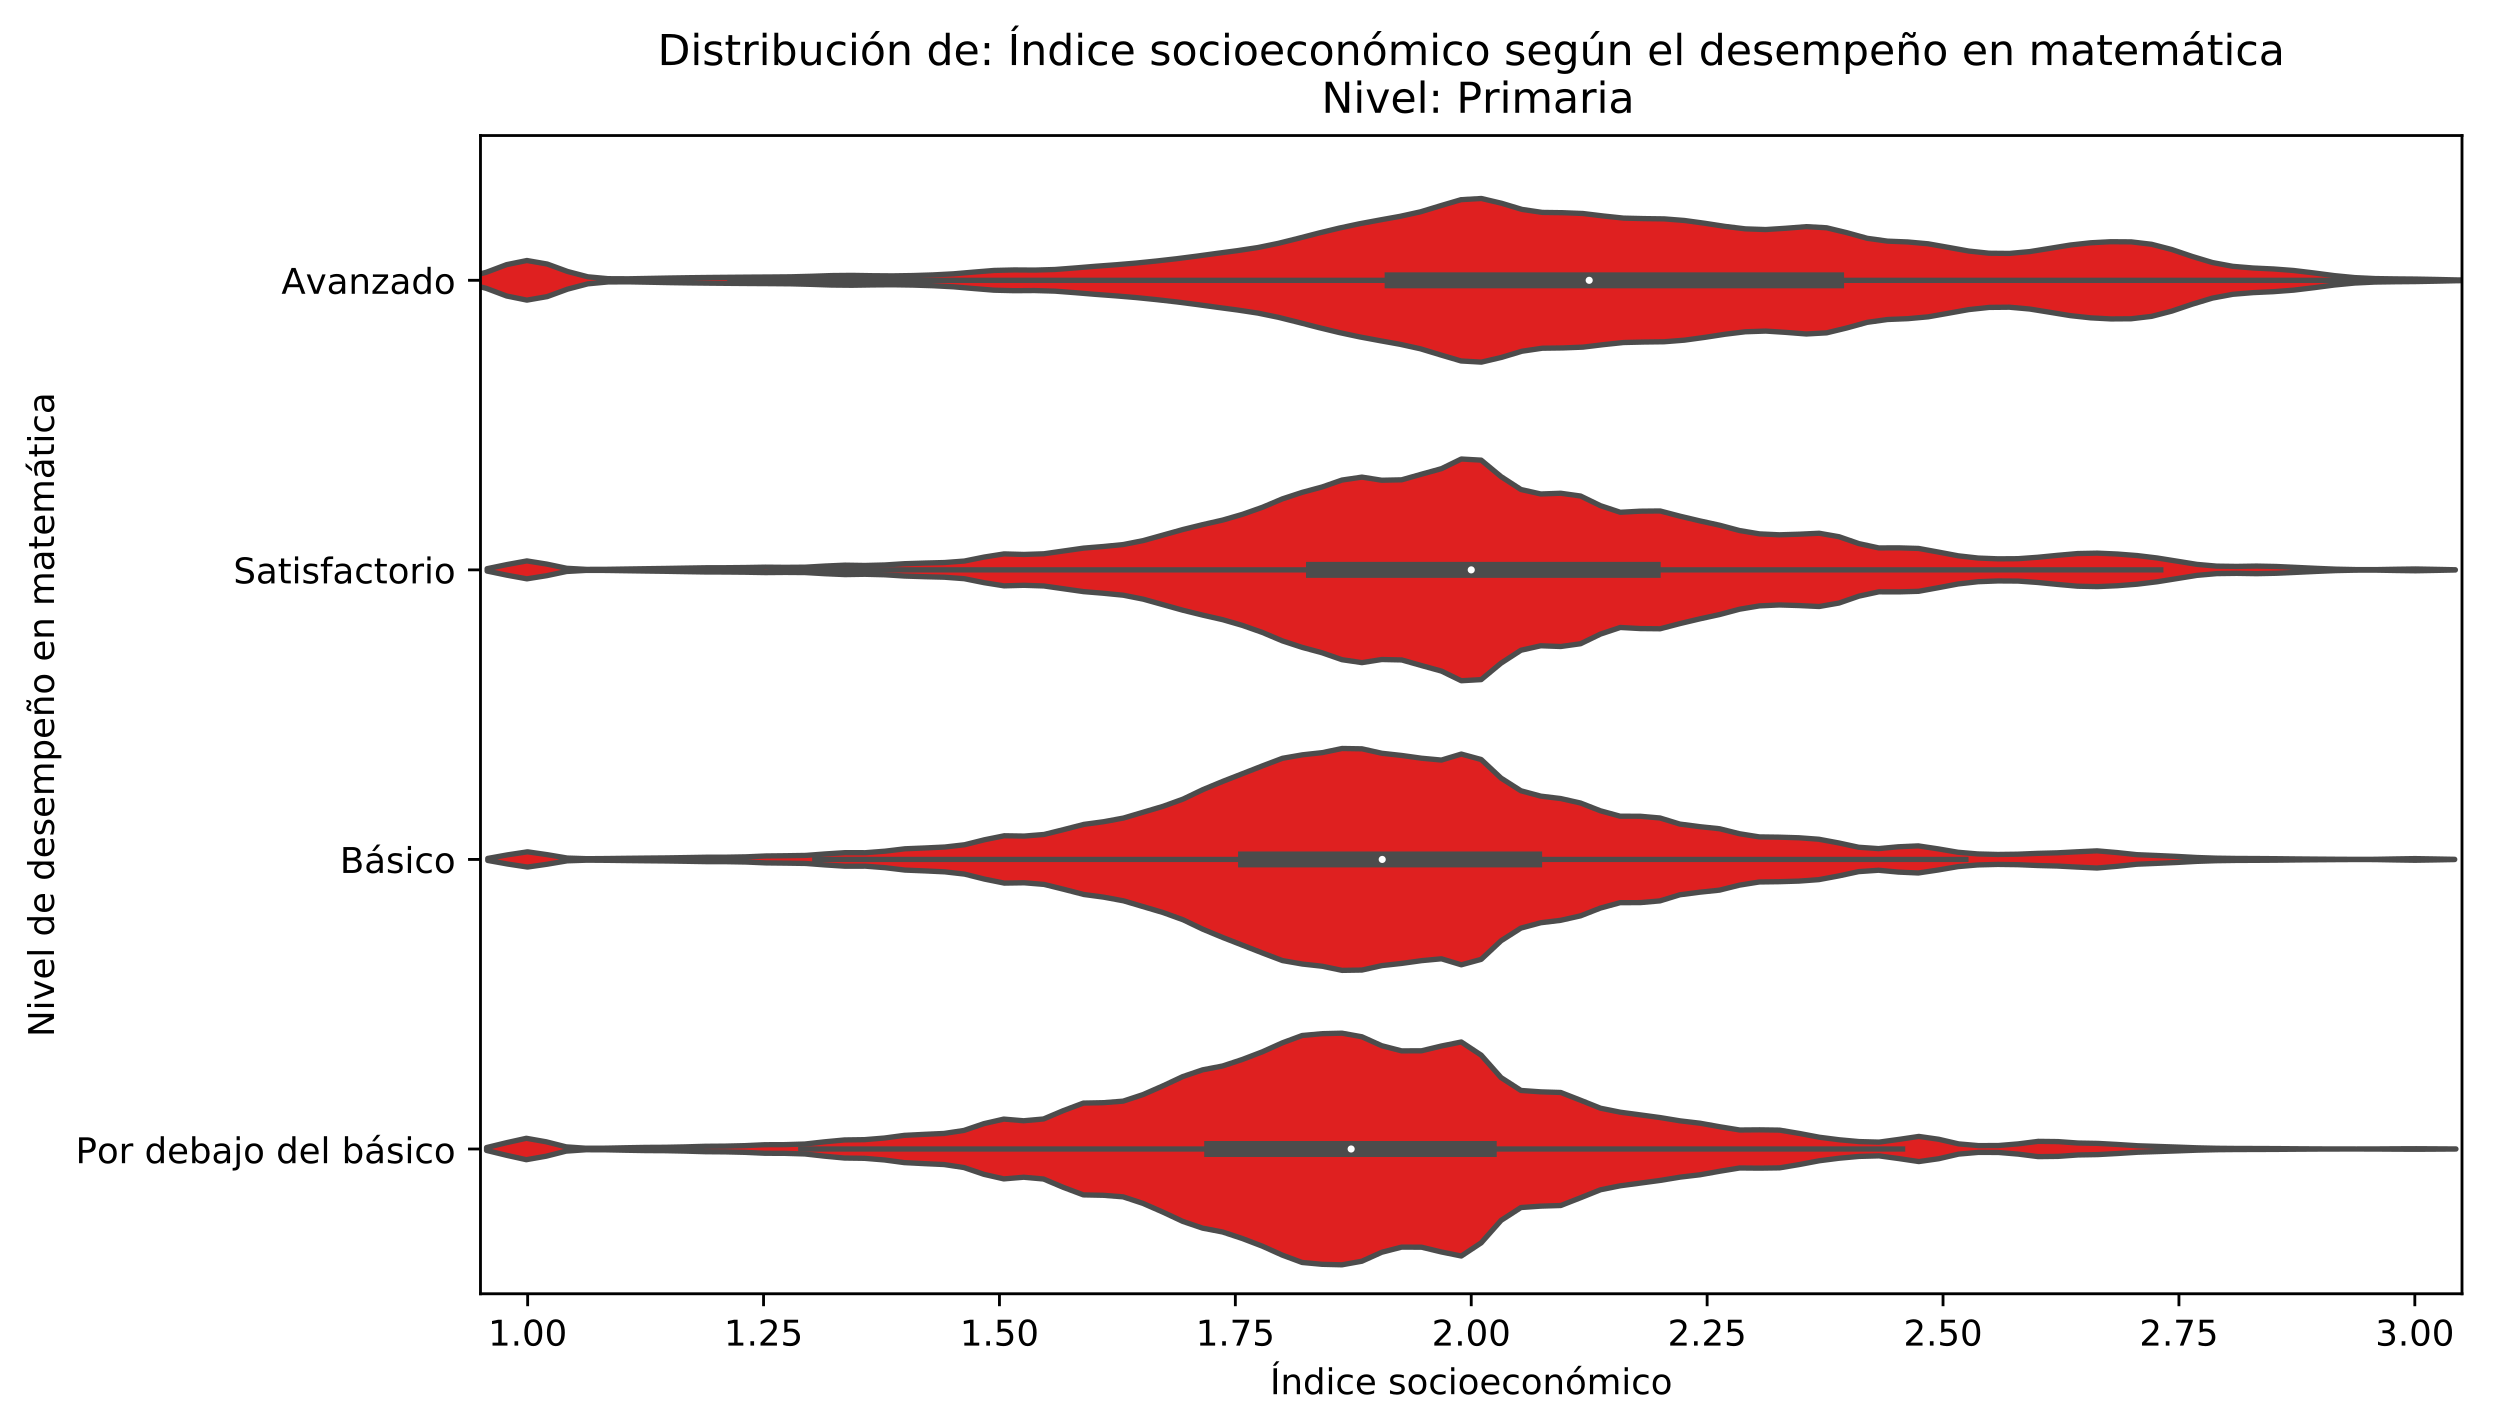 <?xml version="1.0" encoding="utf-8" standalone="no"?>
<!DOCTYPE svg PUBLIC "-//W3C//DTD SVG 1.1//EN"
  "http://www.w3.org/Graphics/SVG/1.1/DTD/svg11.dtd">
<!-- Created with matplotlib (https://matplotlib.org/) -->
<svg height="401.884pt" version="1.1" viewBox="0 0 704.003 401.884" width="704.003pt" xmlns="http://www.w3.org/2000/svg" xmlns:xlink="http://www.w3.org/1999/xlink">
 <defs>
  <style type="text/css">
*{stroke-linecap:butt;stroke-linejoin:round;}
  </style>
 </defs>
 <g id="figure_1">
  <g id="patch_1">
   <path d="M 0 401.884 
L 704.003 401.884 
L 704.003 0 
L 0 0 
z
" style="fill:#ffffff;"/>
  </g>
  <g id="axes_1">
   <g id="patch_2">
    <path d="M 135.303 364.327 
L 693.303 364.327 
L 693.303 38.167 
L 135.303 38.167 
z
" style="fill:#ffffff;"/>
   </g>
   <g id="PolyCollection_1">
    <defs>
     <path d="M 131.226 -322.192 
L 131.226 -323.7 
L 136.945 -325.212 
L 142.664 -327.361 
L 148.382 -328.525 
L 154.101 -327.532 
L 159.82 -325.439 
L 165.538 -323.937 
L 171.257 -323.406 
L 176.976 -323.378 
L 182.695 -323.483 
L 188.413 -323.595 
L 194.132 -323.685 
L 199.851 -323.752 
L 205.57 -323.804 
L 211.288 -323.851 
L 217.007 -323.886 
L 222.726 -323.938 
L 228.444 -324.086 
L 234.163 -324.282 
L 239.882 -324.339 
L 245.601 -324.247 
L 251.319 -324.199 
L 257.038 -324.29 
L 262.757 -324.472 
L 268.476 -324.776 
L 274.194 -325.263 
L 279.913 -325.727 
L 285.632 -325.869 
L 291.35 -325.826 
L 297.069 -325.995 
L 302.788 -326.432 
L 308.507 -326.906 
L 314.225 -327.329 
L 319.944 -327.809 
L 325.663 -328.387 
L 331.382 -329.035 
L 337.1 -329.772 
L 342.819 -330.557 
L 348.538 -331.317 
L 354.256 -332.187 
L 359.975 -333.362 
L 365.694 -334.791 
L 371.413 -336.271 
L 377.131 -337.656 
L 382.85 -338.878 
L 388.569 -339.944 
L 394.288 -340.971 
L 400.006 -342.234 
L 405.725 -343.973 
L 411.444 -345.658 
L 417.162 -345.988 
L 422.881 -344.635 
L 428.6 -342.914 
L 434.319 -342.069 
L 440.037 -341.989 
L 445.756 -341.764 
L 451.475 -341.068 
L 457.194 -340.464 
L 462.912 -340.325 
L 468.631 -340.25 
L 474.35 -339.798 
L 480.068 -339.014 
L 485.787 -338.131 
L 491.506 -337.436 
L 497.225 -337.243 
L 502.943 -337.612 
L 508.662 -338.061 
L 514.381 -337.741 
L 520.1 -336.356 
L 525.818 -334.777 
L 531.537 -333.981 
L 537.256 -333.749 
L 542.974 -333.23 
L 548.693 -332.218 
L 554.412 -331.189 
L 560.131 -330.578 
L 565.849 -330.52 
L 571.568 -331.033 
L 577.287 -331.956 
L 583.006 -332.891 
L 588.724 -333.518 
L 594.443 -333.819 
L 600.162 -333.774 
L 605.88 -333.097 
L 611.599 -331.616 
L 617.318 -329.676 
L 623.037 -327.953 
L 628.755 -326.888 
L 634.474 -326.414 
L 640.193 -326.146 
L 645.912 -325.714 
L 651.63 -325.024 
L 657.349 -324.272 
L 663.068 -323.715 
L 668.787 -323.44 
L 674.505 -323.354 
L 680.224 -323.302 
L 685.943 -323.194 
L 691.661 -323.067 
L 697.38 -322.986 
L 697.38 -322.907 
L 697.38 -322.907 
L 691.661 -322.825 
L 685.943 -322.698 
L 680.224 -322.591 
L 674.505 -322.538 
L 668.787 -322.453 
L 663.068 -322.177 
L 657.349 -321.62 
L 651.63 -320.868 
L 645.912 -320.178 
L 640.193 -319.747 
L 634.474 -319.478 
L 628.755 -319.005 
L 623.037 -317.94 
L 617.318 -316.216 
L 611.599 -314.277 
L 605.88 -312.795 
L 600.162 -312.118 
L 594.443 -312.073 
L 588.724 -312.375 
L 583.006 -313.001 
L 577.287 -313.936 
L 571.568 -314.859 
L 565.849 -315.372 
L 560.131 -315.315 
L 554.412 -314.703 
L 548.693 -313.675 
L 542.974 -312.662 
L 537.256 -312.144 
L 531.537 -311.911 
L 525.818 -311.115 
L 520.1 -309.537 
L 514.381 -308.152 
L 508.662 -307.831 
L 502.943 -308.28 
L 497.225 -308.65 
L 491.506 -308.457 
L 485.787 -307.761 
L 480.068 -306.879 
L 474.35 -306.094 
L 468.631 -305.643 
L 462.912 -305.567 
L 457.194 -305.428 
L 451.475 -304.825 
L 445.756 -304.128 
L 440.037 -303.904 
L 434.319 -303.823 
L 428.6 -302.979 
L 422.881 -301.257 
L 417.162 -299.905 
L 411.444 -300.234 
L 405.725 -301.92 
L 400.006 -303.659 
L 394.288 -304.921 
L 388.569 -305.948 
L 382.85 -307.014 
L 377.131 -308.236 
L 371.413 -309.621 
L 365.694 -311.101 
L 359.975 -312.53 
L 354.256 -313.706 
L 348.538 -314.575 
L 342.819 -315.336 
L 337.1 -316.12 
L 331.382 -316.858 
L 325.663 -317.505 
L 319.944 -318.084 
L 314.225 -318.563 
L 308.507 -318.987 
L 302.788 -319.461 
L 297.069 -319.898 
L 291.35 -320.066 
L 285.632 -320.024 
L 279.913 -320.165 
L 274.194 -320.629 
L 268.476 -321.116 
L 262.757 -321.421 
L 257.038 -321.603 
L 251.319 -321.693 
L 245.601 -321.646 
L 239.882 -321.553 
L 234.163 -321.611 
L 228.444 -321.806 
L 222.726 -321.955 
L 217.007 -322.007 
L 211.288 -322.041 
L 205.57 -322.089 
L 199.851 -322.141 
L 194.132 -322.207 
L 188.413 -322.297 
L 182.695 -322.409 
L 176.976 -322.515 
L 171.257 -322.487 
L 165.538 -321.956 
L 159.82 -320.454 
L 154.101 -318.361 
L 148.382 -317.368 
L 142.664 -318.531 
L 136.945 -320.68 
L 131.226 -322.192 
z
" id="m3503907b45" style="stroke:#4c4c4c;stroke-width:1.5;"/>
    </defs>
    <g clip-path="url(#p82bf17d2db)">
     <use style="fill:#df2020;stroke:#4c4c4c;stroke-width:1.5;" x="0" xlink:href="#m3503907b45" y="401.884"/>
    </g>
   </g>
   <g id="PolyCollection_2">
    <defs>
     <path d="M 137.181 -241.065 
L 137.181 -241.748 
L 142.779 -242.909 
L 148.378 -243.93 
L 153.976 -243.037 
L 159.575 -241.855 
L 165.173 -241.547 
L 170.772 -241.565 
L 176.37 -241.653 
L 181.968 -241.738 
L 187.567 -241.814 
L 193.165 -241.912 
L 198.764 -242.003 
L 204.362 -242.018 
L 209.961 -242.072 
L 215.559 -242.171 
L 221.157 -242.121 
L 226.756 -242.165 
L 232.354 -242.49 
L 237.953 -242.738 
L 243.551 -242.645 
L 249.15 -242.79 
L 254.748 -243.148 
L 260.346 -243.329 
L 265.945 -243.473 
L 271.543 -243.893 
L 277.142 -245.019 
L 282.74 -245.905 
L 288.339 -245.752 
L 293.937 -245.939 
L 299.535 -246.736 
L 305.134 -247.535 
L 310.732 -247.992 
L 316.331 -248.544 
L 321.929 -249.653 
L 327.527 -251.214 
L 333.126 -252.779 
L 338.724 -254.16 
L 344.323 -255.436 
L 349.921 -257.063 
L 355.52 -259.038 
L 361.118 -261.403 
L 366.716 -263.24 
L 372.315 -264.754 
L 377.913 -266.704 
L 383.512 -267.528 
L 389.11 -266.647 
L 394.709 -266.768 
L 400.307 -268.357 
L 405.905 -269.907 
L 411.504 -272.627 
L 417.102 -272.309 
L 422.701 -267.672 
L 428.299 -264.04 
L 433.898 -262.778 
L 439.496 -262.987 
L 445.094 -262.205 
L 450.693 -259.487 
L 456.291 -257.625 
L 461.89 -257.935 
L 467.488 -257.996 
L 473.087 -256.53 
L 478.685 -255.202 
L 484.283 -253.975 
L 489.882 -252.479 
L 495.48 -251.545 
L 501.079 -251.286 
L 506.677 -251.455 
L 512.276 -251.723 
L 517.874 -250.746 
L 523.472 -248.804 
L 529.071 -247.587 
L 534.669 -247.608 
L 540.268 -247.444 
L 545.866 -246.422 
L 551.465 -245.366 
L 557.063 -244.737 
L 562.661 -244.521 
L 568.26 -244.559 
L 573.858 -244.959 
L 579.457 -245.511 
L 585.055 -246.003 
L 590.654 -246.121 
L 596.252 -245.872 
L 601.85 -245.438 
L 607.449 -244.76 
L 613.047 -243.864 
L 618.646 -242.958 
L 624.244 -242.463 
L 629.843 -242.384 
L 635.441 -242.478 
L 641.039 -242.364 
L 646.638 -242.107 
L 652.236 -241.842 
L 657.835 -241.609 
L 663.433 -241.489 
L 669.032 -241.48 
L 674.63 -241.584 
L 680.228 -241.664 
L 685.827 -241.558 
L 691.425 -241.441 
L 691.425 -241.372 
L 691.425 -241.372 
L 685.827 -241.255 
L 680.228 -241.149 
L 674.63 -241.229 
L 669.032 -241.332 
L 663.433 -241.323 
L 657.835 -241.204 
L 652.236 -240.97 
L 646.638 -240.706 
L 641.039 -240.449 
L 635.441 -240.335 
L 629.843 -240.428 
L 624.244 -240.35 
L 618.646 -239.854 
L 613.047 -238.949 
L 607.449 -238.052 
L 601.85 -237.375 
L 596.252 -236.94 
L 590.654 -236.691 
L 585.055 -236.809 
L 579.457 -237.302 
L 573.858 -237.854 
L 568.26 -238.253 
L 562.661 -238.291 
L 557.063 -238.076 
L 551.465 -237.446 
L 545.866 -236.39 
L 540.268 -235.369 
L 534.669 -235.205 
L 529.071 -235.226 
L 523.472 -234.009 
L 517.874 -232.066 
L 512.276 -231.09 
L 506.677 -231.357 
L 501.079 -231.526 
L 495.48 -231.268 
L 489.882 -230.333 
L 484.283 -228.837 
L 478.685 -227.611 
L 473.087 -226.283 
L 467.488 -224.817 
L 461.89 -224.878 
L 456.291 -225.188 
L 450.693 -223.325 
L 445.094 -220.608 
L 439.496 -219.825 
L 433.898 -220.035 
L 428.299 -218.772 
L 422.701 -215.141 
L 417.102 -210.503 
L 411.504 -210.185 
L 405.905 -212.905 
L 400.307 -214.455 
L 394.709 -216.045 
L 389.11 -216.165 
L 383.512 -215.285 
L 377.913 -216.109 
L 372.315 -218.058 
L 366.716 -219.572 
L 361.118 -221.409 
L 355.52 -223.774 
L 349.921 -225.75 
L 344.323 -227.376 
L 338.724 -228.653 
L 333.126 -230.033 
L 327.527 -231.598 
L 321.929 -233.16 
L 316.331 -234.269 
L 310.732 -234.82 
L 305.134 -235.278 
L 299.535 -236.076 
L 293.937 -236.874 
L 288.339 -237.06 
L 282.74 -236.908 
L 277.142 -237.794 
L 271.543 -238.92 
L 265.945 -239.34 
L 260.346 -239.483 
L 254.748 -239.665 
L 249.15 -240.023 
L 243.551 -240.167 
L 237.953 -240.074 
L 232.354 -240.322 
L 226.756 -240.647 
L 221.157 -240.691 
L 215.559 -240.642 
L 209.961 -240.741 
L 204.362 -240.795 
L 198.764 -240.809 
L 193.165 -240.9 
L 187.567 -240.999 
L 181.968 -241.074 
L 176.37 -241.16 
L 170.772 -241.247 
L 165.173 -241.266 
L 159.575 -240.957 
L 153.976 -239.776 
L 148.378 -238.882 
L 142.779 -239.903 
L 137.181 -241.065 
z
" id="maac2406002" style="stroke:#4c4c4c;stroke-width:1.5;"/>
    </defs>
    <g clip-path="url(#p82bf17d2db)">
     <use style="fill:#df2020;stroke:#4c4c4c;stroke-width:1.5;" x="0" xlink:href="#maac2406002" y="401.884"/>
    </g>
   </g>
   <g id="PolyCollection_3">
    <defs>
     <path d="M 137.361 -159.576 
L 137.361 -160.157 
L 142.956 -161.163 
L 148.551 -162.014 
L 154.146 -161.205 
L 159.74 -160.259 
L 165.335 -160.076 
L 170.93 -160.118 
L 176.525 -160.189 
L 182.12 -160.25 
L 187.714 -160.303 
L 193.309 -160.391 
L 198.904 -160.49 
L 204.499 -160.5 
L 210.094 -160.601 
L 215.688 -160.846 
L 221.283 -160.909 
L 226.878 -160.997 
L 232.473 -161.423 
L 238.067 -161.782 
L 243.662 -161.762 
L 249.257 -162.195 
L 254.852 -162.867 
L 260.447 -163.096 
L 266.041 -163.361 
L 271.636 -164.002 
L 277.231 -165.407 
L 282.826 -166.535 
L 288.421 -166.444 
L 294.015 -166.9 
L 299.61 -168.291 
L 305.205 -169.736 
L 310.8 -170.492 
L 316.394 -171.526 
L 321.989 -173.184 
L 327.584 -174.844 
L 333.179 -176.871 
L 338.774 -179.547 
L 344.368 -181.863 
L 349.963 -184.047 
L 355.558 -186.233 
L 361.153 -188.352 
L 366.747 -189.327 
L 372.342 -189.944 
L 377.937 -191.109 
L 383.532 -191.015 
L 389.127 -189.766 
L 394.721 -189.148 
L 400.316 -188.368 
L 405.911 -187.85 
L 411.506 -189.538 
L 417.101 -188.009 
L 422.695 -182.773 
L 428.29 -179.205 
L 433.885 -177.692 
L 439.48 -177.015 
L 445.074 -175.755 
L 450.669 -173.568 
L 456.264 -172.035 
L 461.859 -172.03 
L 467.454 -171.541 
L 473.048 -169.824 
L 478.643 -169.096 
L 484.238 -168.508 
L 489.833 -167.108 
L 495.427 -166.215 
L 501.022 -166.135 
L 506.617 -165.966 
L 512.212 -165.552 
L 517.807 -164.51 
L 523.401 -163.3 
L 528.996 -162.915 
L 534.591 -163.432 
L 540.186 -163.682 
L 545.781 -162.848 
L 551.375 -161.89 
L 556.97 -161.414 
L 562.565 -161.268 
L 568.16 -161.343 
L 573.754 -161.577 
L 579.349 -161.727 
L 584.944 -162.023 
L 590.539 -162.287 
L 596.134 -161.807 
L 601.728 -161.213 
L 607.323 -160.978 
L 612.918 -160.727 
L 618.513 -160.417 
L 624.107 -160.227 
L 629.702 -160.145 
L 635.297 -160.119 
L 640.892 -160.079 
L 646.487 -160.015 
L 652.081 -159.965 
L 657.676 -159.923 
L 663.271 -159.892 
L 668.866 -159.906 
L 674.461 -160.013 
L 680.055 -160.101 
L 685.65 -160.008 
L 691.245 -159.898 
L 691.245 -159.835 
L 691.245 -159.835 
L 685.65 -159.724 
L 680.055 -159.631 
L 674.461 -159.72 
L 668.866 -159.826 
L 663.271 -159.84 
L 657.676 -159.809 
L 652.081 -159.767 
L 646.487 -159.718 
L 640.892 -159.653 
L 635.297 -159.613 
L 629.702 -159.588 
L 624.107 -159.506 
L 618.513 -159.315 
L 612.918 -159.005 
L 607.323 -158.754 
L 601.728 -158.519 
L 596.134 -157.926 
L 590.539 -157.446 
L 584.944 -157.71 
L 579.349 -158.006 
L 573.754 -158.155 
L 568.16 -158.39 
L 562.565 -158.465 
L 556.97 -158.319 
L 551.375 -157.843 
L 545.781 -156.885 
L 540.186 -156.05 
L 534.591 -156.3 
L 528.996 -156.818 
L 523.401 -156.432 
L 517.807 -155.223 
L 512.212 -154.18 
L 506.617 -153.767 
L 501.022 -153.597 
L 495.427 -153.518 
L 489.833 -152.625 
L 484.238 -151.225 
L 478.643 -150.636 
L 473.048 -149.909 
L 467.454 -148.192 
L 461.859 -147.703 
L 456.264 -147.698 
L 450.669 -146.165 
L 445.074 -143.978 
L 439.48 -142.718 
L 433.885 -142.041 
L 428.29 -140.528 
L 422.695 -136.96 
L 417.101 -131.723 
L 411.506 -130.195 
L 405.911 -131.883 
L 400.316 -131.364 
L 394.721 -130.584 
L 389.127 -129.967 
L 383.532 -128.717 
L 377.937 -128.623 
L 372.342 -129.788 
L 366.747 -130.405 
L 361.153 -131.381 
L 355.558 -133.5 
L 349.963 -135.686 
L 344.368 -137.869 
L 338.774 -140.185 
L 333.179 -142.862 
L 327.584 -144.889 
L 321.989 -146.548 
L 316.394 -148.206 
L 310.8 -149.241 
L 305.205 -149.996 
L 299.61 -151.442 
L 294.015 -152.832 
L 288.421 -153.288 
L 282.826 -153.197 
L 277.231 -154.325 
L 271.636 -155.731 
L 266.041 -156.371 
L 260.447 -156.636 
L 254.852 -156.865 
L 249.257 -157.538 
L 243.662 -157.971 
L 238.067 -157.951 
L 232.473 -158.309 
L 226.878 -158.736 
L 221.283 -158.823 
L 215.688 -158.887 
L 210.094 -159.132 
L 204.499 -159.233 
L 198.904 -159.242 
L 193.309 -159.342 
L 187.714 -159.429 
L 182.12 -159.483 
L 176.525 -159.544 
L 170.93 -159.615 
L 165.335 -159.656 
L 159.74 -159.473 
L 154.146 -158.528 
L 148.551 -157.719 
L 142.956 -158.57 
L 137.361 -159.576 
z
" id="m68761d1d5d" style="stroke:#4c4c4c;stroke-width:1.5;"/>
    </defs>
    <g clip-path="url(#p82bf17d2db)">
     <use style="fill:#df2020;stroke:#4c4c4c;stroke-width:1.5;" x="0" xlink:href="#m68761d1d5d" y="401.884"/>
    </g>
   </g>
   <g id="PolyCollection_4">
    <defs>
     <path d="M 137.016 -77.918 
L 137.016 -78.735 
L 142.618 -80.1 
L 148.219 -81.342 
L 153.821 -80.353 
L 159.423 -78.93 
L 165.025 -78.541 
L 170.626 -78.561 
L 176.228 -78.679 
L 181.83 -78.777 
L 187.432 -78.81 
L 193.034 -78.926 
L 198.635 -79.093 
L 204.237 -79.138 
L 209.839 -79.272 
L 215.441 -79.531 
L 221.042 -79.555 
L 226.644 -79.726 
L 232.246 -80.353 
L 237.848 -80.875 
L 243.449 -80.957 
L 249.051 -81.414 
L 254.653 -82.165 
L 260.255 -82.45 
L 265.856 -82.707 
L 271.458 -83.555 
L 277.06 -85.461 
L 282.662 -86.747 
L 288.263 -86.28 
L 293.865 -86.782 
L 299.467 -89.148 
L 305.069 -91.251 
L 310.671 -91.368 
L 316.272 -91.803 
L 321.874 -93.647 
L 327.476 -96.102 
L 333.078 -98.722 
L 338.679 -100.625 
L 344.281 -101.7 
L 349.883 -103.553 
L 355.485 -105.693 
L 361.086 -108.21 
L 366.688 -110.286 
L 372.29 -110.801 
L 377.892 -110.942 
L 383.493 -109.935 
L 389.095 -107.412 
L 394.697 -105.961 
L 400.299 -105.981 
L 405.9 -107.328 
L 411.502 -108.461 
L 417.104 -104.759 
L 422.706 -98.427 
L 428.308 -94.812 
L 433.909 -94.418 
L 439.511 -94.241 
L 445.113 -92.051 
L 450.715 -89.807 
L 456.316 -88.681 
L 461.918 -87.932 
L 467.52 -87.174 
L 473.122 -86.251 
L 478.723 -85.59 
L 484.325 -84.585 
L 489.927 -83.673 
L 495.529 -83.724 
L 501.13 -83.64 
L 506.732 -82.7 
L 512.334 -81.64 
L 517.936 -80.925 
L 523.537 -80.417 
L 529.139 -80.265 
L 534.741 -81.032 
L 540.343 -81.867 
L 545.945 -81.069 
L 551.546 -79.767 
L 557.148 -79.281 
L 562.75 -79.304 
L 568.352 -79.769 
L 573.953 -80.477 
L 579.555 -80.409 
L 585.157 -80.008 
L 590.759 -79.904 
L 596.36 -79.598 
L 601.962 -79.243 
L 607.564 -79.056 
L 613.166 -78.864 
L 618.767 -78.659 
L 624.369 -78.529 
L 629.971 -78.476 
L 635.573 -78.463 
L 641.175 -78.438 
L 646.776 -78.394 
L 652.378 -78.358 
L 657.98 -78.34 
L 663.582 -78.334 
L 669.183 -78.346 
L 674.785 -78.385 
L 680.387 -78.41 
L 685.989 -78.375 
L 691.59 -78.337 
L 691.59 -78.315 
L 691.59 -78.315 
L 685.989 -78.277 
L 680.387 -78.242 
L 674.785 -78.267 
L 669.183 -78.307 
L 663.582 -78.319 
L 657.98 -78.313 
L 652.378 -78.294 
L 646.776 -78.259 
L 641.175 -78.215 
L 635.573 -78.19 
L 629.971 -78.176 
L 624.369 -78.124 
L 618.767 -77.993 
L 613.166 -77.788 
L 607.564 -77.596 
L 601.962 -77.409 
L 596.36 -77.055 
L 590.759 -76.749 
L 585.157 -76.644 
L 579.555 -76.244 
L 573.953 -76.175 
L 568.352 -76.884 
L 562.75 -77.349 
L 557.148 -77.372 
L 551.546 -76.885 
L 545.945 -75.583 
L 540.343 -74.786 
L 534.741 -75.62 
L 529.139 -76.387 
L 523.537 -76.235 
L 517.936 -75.727 
L 512.334 -75.013 
L 506.732 -73.952 
L 501.13 -73.012 
L 495.529 -72.928 
L 489.927 -72.98 
L 484.325 -72.067 
L 478.723 -71.063 
L 473.122 -70.402 
L 467.52 -69.478 
L 461.918 -68.72 
L 456.316 -67.971 
L 450.715 -66.846 
L 445.113 -64.601 
L 439.511 -62.412 
L 433.909 -62.235 
L 428.308 -61.841 
L 422.706 -58.225 
L 417.104 -51.893 
L 411.502 -48.192 
L 405.9 -49.324 
L 400.299 -50.671 
L 394.697 -50.692 
L 389.095 -49.241 
L 383.493 -46.718 
L 377.892 -45.71 
L 372.29 -45.852 
L 366.688 -46.367 
L 361.086 -48.442 
L 355.485 -50.959 
L 349.883 -53.1 
L 344.281 -54.952 
L 338.679 -56.027 
L 333.078 -57.931 
L 327.476 -60.551 
L 321.874 -63.005 
L 316.272 -64.85 
L 310.671 -65.285 
L 305.069 -65.402 
L 299.467 -67.505 
L 293.865 -69.87 
L 288.263 -70.372 
L 282.662 -69.905 
L 277.06 -71.192 
L 271.458 -73.098 
L 265.856 -73.946 
L 260.255 -74.203 
L 254.653 -74.487 
L 249.051 -75.238 
L 243.449 -75.696 
L 237.848 -75.777 
L 232.246 -76.3 
L 226.644 -76.926 
L 221.042 -77.098 
L 215.441 -77.121 
L 209.839 -77.38 
L 204.237 -77.515 
L 198.635 -77.559 
L 193.034 -77.726 
L 187.432 -77.843 
L 181.83 -77.875 
L 176.228 -77.973 
L 170.626 -78.092 
L 165.025 -78.112 
L 159.423 -77.722 
L 153.821 -76.3 
L 148.219 -75.31 
L 142.618 -76.553 
L 137.016 -77.918 
z
" id="m0c6fd587e1" style="stroke:#4c4c4c;stroke-width:1.5;"/>
    </defs>
    <g clip-path="url(#p82bf17d2db)">
     <use style="fill:#df2020;stroke:#4c4c4c;stroke-width:1.5;" x="0" xlink:href="#m0c6fd587e1" y="401.884"/>
    </g>
   </g>
   <g id="matplotlib.axis_1">
    <g id="xtick_1">
     <g id="line2d_1">
      <defs>
       <path d="M 0 0 
L 0 3.5 
" id="m01bbd9f661" style="stroke:#000000;stroke-width:0.8;"/>
      </defs>
      <g>
       <use style="stroke:#000000;stroke-width:0.8;" x="148.589" xlink:href="#m01bbd9f661" y="364.327"/>
      </g>
     </g>
     <g id="text_1">
      <!-- 1.00 -->
      <defs>
       <path d="M 12.406 8.297 
L 28.516 8.297 
L 28.516 63.922 
L 10.984 60.406 
L 10.984 69.391 
L 28.422 72.906 
L 38.281 72.906 
L 38.281 8.297 
L 54.391 8.297 
L 54.391 0 
L 12.406 0 
z
" id="DejaVuSans-49"/>
       <path d="M 10.688 12.406 
L 21 12.406 
L 21 0 
L 10.688 0 
z
" id="DejaVuSans-46"/>
       <path d="M 31.781 66.406 
Q 24.172 66.406 20.328 58.906 
Q 16.5 51.422 16.5 36.375 
Q 16.5 21.391 20.328 13.891 
Q 24.172 6.391 31.781 6.391 
Q 39.453 6.391 43.281 13.891 
Q 47.125 21.391 47.125 36.375 
Q 47.125 51.422 43.281 58.906 
Q 39.453 66.406 31.781 66.406 
z
M 31.781 74.219 
Q 44.047 74.219 50.516 64.516 
Q 56.984 54.828 56.984 36.375 
Q 56.984 17.969 50.516 8.266 
Q 44.047 -1.422 31.781 -1.422 
Q 19.531 -1.422 13.062 8.266 
Q 6.594 17.969 6.594 36.375 
Q 6.594 54.828 13.062 64.516 
Q 19.531 74.219 31.781 74.219 
z
" id="DejaVuSans-48"/>
      </defs>
      <g transform="translate(137.456 378.926)scale(0.1 -0.1)">
       <use xlink:href="#DejaVuSans-49"/>
       <use x="63.623" xlink:href="#DejaVuSans-46"/>
       <use x="95.41" xlink:href="#DejaVuSans-48"/>
       <use x="159.033" xlink:href="#DejaVuSans-48"/>
      </g>
     </g>
    </g>
    <g id="xtick_2">
     <g id="line2d_2">
      <g>
       <use style="stroke:#000000;stroke-width:0.8;" x="215.017" xlink:href="#m01bbd9f661" y="364.327"/>
      </g>
     </g>
     <g id="text_2">
      <!-- 1.25 -->
      <defs>
       <path d="M 19.188 8.297 
L 53.609 8.297 
L 53.609 0 
L 7.328 0 
L 7.328 8.297 
Q 12.938 14.109 22.625 23.891 
Q 32.328 33.688 34.812 36.531 
Q 39.547 41.844 41.422 45.531 
Q 43.312 49.219 43.312 52.781 
Q 43.312 58.594 39.234 62.25 
Q 35.156 65.922 28.609 65.922 
Q 23.969 65.922 18.812 64.312 
Q 13.672 62.703 7.812 59.422 
L 7.812 69.391 
Q 13.766 71.781 18.938 73 
Q 24.125 74.219 28.422 74.219 
Q 39.75 74.219 46.484 68.547 
Q 53.219 62.891 53.219 53.422 
Q 53.219 48.922 51.531 44.891 
Q 49.859 40.875 45.406 35.406 
Q 44.188 33.984 37.641 27.219 
Q 31.109 20.453 19.188 8.297 
z
" id="DejaVuSans-50"/>
       <path d="M 10.797 72.906 
L 49.516 72.906 
L 49.516 64.594 
L 19.828 64.594 
L 19.828 46.734 
Q 21.969 47.469 24.109 47.828 
Q 26.266 48.188 28.422 48.188 
Q 40.625 48.188 47.75 41.5 
Q 54.891 34.812 54.891 23.391 
Q 54.891 11.625 47.562 5.094 
Q 40.234 -1.422 26.906 -1.422 
Q 22.312 -1.422 17.547 -0.641 
Q 12.797 0.141 7.719 1.703 
L 7.719 11.625 
Q 12.109 9.234 16.797 8.062 
Q 21.484 6.891 26.703 6.891 
Q 35.156 6.891 40.078 11.328 
Q 45.016 15.766 45.016 23.391 
Q 45.016 31 40.078 35.438 
Q 35.156 39.891 26.703 39.891 
Q 22.75 39.891 18.812 39.016 
Q 14.891 38.141 10.797 36.281 
z
" id="DejaVuSans-53"/>
      </defs>
      <g transform="translate(203.885 378.926)scale(0.1 -0.1)">
       <use xlink:href="#DejaVuSans-49"/>
       <use x="63.623" xlink:href="#DejaVuSans-46"/>
       <use x="95.41" xlink:href="#DejaVuSans-50"/>
       <use x="159.033" xlink:href="#DejaVuSans-53"/>
      </g>
     </g>
    </g>
    <g id="xtick_3">
     <g id="line2d_3">
      <g>
       <use style="stroke:#000000;stroke-width:0.8;" x="281.446" xlink:href="#m01bbd9f661" y="364.327"/>
      </g>
     </g>
     <g id="text_3">
      <!-- 1.50 -->
      <g transform="translate(270.313 378.926)scale(0.1 -0.1)">
       <use xlink:href="#DejaVuSans-49"/>
       <use x="63.623" xlink:href="#DejaVuSans-46"/>
       <use x="95.41" xlink:href="#DejaVuSans-53"/>
       <use x="159.033" xlink:href="#DejaVuSans-48"/>
      </g>
     </g>
    </g>
    <g id="xtick_4">
     <g id="line2d_4">
      <g>
       <use style="stroke:#000000;stroke-width:0.8;" x="347.875" xlink:href="#m01bbd9f661" y="364.327"/>
      </g>
     </g>
     <g id="text_4">
      <!-- 1.75 -->
      <defs>
       <path d="M 8.203 72.906 
L 55.078 72.906 
L 55.078 68.703 
L 28.609 0 
L 18.312 0 
L 43.219 64.594 
L 8.203 64.594 
z
" id="DejaVuSans-55"/>
      </defs>
      <g transform="translate(336.742 378.926)scale(0.1 -0.1)">
       <use xlink:href="#DejaVuSans-49"/>
       <use x="63.623" xlink:href="#DejaVuSans-46"/>
       <use x="95.41" xlink:href="#DejaVuSans-55"/>
       <use x="159.033" xlink:href="#DejaVuSans-53"/>
      </g>
     </g>
    </g>
    <g id="xtick_5">
     <g id="line2d_5">
      <g>
       <use style="stroke:#000000;stroke-width:0.8;" x="414.303" xlink:href="#m01bbd9f661" y="364.327"/>
      </g>
     </g>
     <g id="text_5">
      <!-- 2.00 -->
      <g transform="translate(403.17 378.926)scale(0.1 -0.1)">
       <use xlink:href="#DejaVuSans-50"/>
       <use x="63.623" xlink:href="#DejaVuSans-46"/>
       <use x="95.41" xlink:href="#DejaVuSans-48"/>
       <use x="159.033" xlink:href="#DejaVuSans-48"/>
      </g>
     </g>
    </g>
    <g id="xtick_6">
     <g id="line2d_6">
      <g>
       <use style="stroke:#000000;stroke-width:0.8;" x="480.732" xlink:href="#m01bbd9f661" y="364.327"/>
      </g>
     </g>
     <g id="text_6">
      <!-- 2.25 -->
      <g transform="translate(469.599 378.926)scale(0.1 -0.1)">
       <use xlink:href="#DejaVuSans-50"/>
       <use x="63.623" xlink:href="#DejaVuSans-46"/>
       <use x="95.41" xlink:href="#DejaVuSans-50"/>
       <use x="159.033" xlink:href="#DejaVuSans-53"/>
      </g>
     </g>
    </g>
    <g id="xtick_7">
     <g id="line2d_7">
      <g>
       <use style="stroke:#000000;stroke-width:0.8;" x="547.16" xlink:href="#m01bbd9f661" y="364.327"/>
      </g>
     </g>
     <g id="text_7">
      <!-- 2.50 -->
      <g transform="translate(536.027 378.926)scale(0.1 -0.1)">
       <use xlink:href="#DejaVuSans-50"/>
       <use x="63.623" xlink:href="#DejaVuSans-46"/>
       <use x="95.41" xlink:href="#DejaVuSans-53"/>
       <use x="159.033" xlink:href="#DejaVuSans-48"/>
      </g>
     </g>
    </g>
    <g id="xtick_8">
     <g id="line2d_8">
      <g>
       <use style="stroke:#000000;stroke-width:0.8;" x="613.589" xlink:href="#m01bbd9f661" y="364.327"/>
      </g>
     </g>
     <g id="text_8">
      <!-- 2.75 -->
      <g transform="translate(602.456 378.926)scale(0.1 -0.1)">
       <use xlink:href="#DejaVuSans-50"/>
       <use x="63.623" xlink:href="#DejaVuSans-46"/>
       <use x="95.41" xlink:href="#DejaVuSans-55"/>
       <use x="159.033" xlink:href="#DejaVuSans-53"/>
      </g>
     </g>
    </g>
    <g id="xtick_9">
     <g id="line2d_9">
      <g>
       <use style="stroke:#000000;stroke-width:0.8;" x="680.017" xlink:href="#m01bbd9f661" y="364.327"/>
      </g>
     </g>
     <g id="text_9">
      <!-- 3.00 -->
      <defs>
       <path d="M 40.578 39.312 
Q 47.656 37.797 51.625 33 
Q 55.609 28.219 55.609 21.188 
Q 55.609 10.406 48.188 4.484 
Q 40.766 -1.422 27.094 -1.422 
Q 22.516 -1.422 17.656 -0.516 
Q 12.797 0.391 7.625 2.203 
L 7.625 11.719 
Q 11.719 9.328 16.594 8.109 
Q 21.484 6.891 26.812 6.891 
Q 36.078 6.891 40.938 10.547 
Q 45.797 14.203 45.797 21.188 
Q 45.797 27.641 41.281 31.266 
Q 36.766 34.906 28.719 34.906 
L 20.219 34.906 
L 20.219 43.016 
L 29.109 43.016 
Q 36.375 43.016 40.234 45.922 
Q 44.094 48.828 44.094 54.297 
Q 44.094 59.906 40.109 62.906 
Q 36.141 65.922 28.719 65.922 
Q 24.656 65.922 20.016 65.031 
Q 15.375 64.156 9.812 62.312 
L 9.812 71.094 
Q 15.438 72.656 20.344 73.438 
Q 25.25 74.219 29.594 74.219 
Q 40.828 74.219 47.359 69.109 
Q 53.906 64.016 53.906 55.328 
Q 53.906 49.266 50.438 45.094 
Q 46.969 40.922 40.578 39.312 
z
" id="DejaVuSans-51"/>
      </defs>
      <g transform="translate(668.885 378.926)scale(0.1 -0.1)">
       <use xlink:href="#DejaVuSans-51"/>
       <use x="63.623" xlink:href="#DejaVuSans-46"/>
       <use x="95.41" xlink:href="#DejaVuSans-48"/>
       <use x="159.033" xlink:href="#DejaVuSans-48"/>
      </g>
     </g>
    </g>
    <g id="text_10">
     <!-- Índice socioeconómico -->
     <defs>
      <path d="M 9.812 72.906 
L 19.672 72.906 
L 19.672 0 
L 9.812 0 
z
M 17.484 92.734 
L 26.516 92.734 
L 15.375 79.844 
L 7.906 79.844 
z
" id="DejaVuSans-205"/>
      <path d="M 54.891 33.016 
L 54.891 0 
L 45.906 0 
L 45.906 32.719 
Q 45.906 40.484 42.875 44.328 
Q 39.844 48.188 33.797 48.188 
Q 26.516 48.188 22.312 43.547 
Q 18.109 38.922 18.109 30.906 
L 18.109 0 
L 9.078 0 
L 9.078 54.688 
L 18.109 54.688 
L 18.109 46.188 
Q 21.344 51.125 25.703 53.562 
Q 30.078 56 35.797 56 
Q 45.219 56 50.047 50.172 
Q 54.891 44.344 54.891 33.016 
z
" id="DejaVuSans-110"/>
      <path d="M 45.406 46.391 
L 45.406 75.984 
L 54.391 75.984 
L 54.391 0 
L 45.406 0 
L 45.406 8.203 
Q 42.578 3.328 38.25 0.953 
Q 33.938 -1.422 27.875 -1.422 
Q 17.969 -1.422 11.734 6.484 
Q 5.516 14.406 5.516 27.297 
Q 5.516 40.188 11.734 48.094 
Q 17.969 56 27.875 56 
Q 33.938 56 38.25 53.625 
Q 42.578 51.266 45.406 46.391 
z
M 14.797 27.297 
Q 14.797 17.391 18.875 11.75 
Q 22.953 6.109 30.078 6.109 
Q 37.203 6.109 41.297 11.75 
Q 45.406 17.391 45.406 27.297 
Q 45.406 37.203 41.297 42.844 
Q 37.203 48.484 30.078 48.484 
Q 22.953 48.484 18.875 42.844 
Q 14.797 37.203 14.797 27.297 
z
" id="DejaVuSans-100"/>
      <path d="M 9.422 54.688 
L 18.406 54.688 
L 18.406 0 
L 9.422 0 
z
M 9.422 75.984 
L 18.406 75.984 
L 18.406 64.594 
L 9.422 64.594 
z
" id="DejaVuSans-105"/>
      <path d="M 48.781 52.594 
L 48.781 44.188 
Q 44.969 46.297 41.141 47.344 
Q 37.312 48.391 33.406 48.391 
Q 24.656 48.391 19.812 42.844 
Q 14.984 37.312 14.984 27.297 
Q 14.984 17.281 19.812 11.734 
Q 24.656 6.203 33.406 6.203 
Q 37.312 6.203 41.141 7.25 
Q 44.969 8.297 48.781 10.406 
L 48.781 2.094 
Q 45.016 0.344 40.984 -0.531 
Q 36.969 -1.422 32.422 -1.422 
Q 20.062 -1.422 12.781 6.344 
Q 5.516 14.109 5.516 27.297 
Q 5.516 40.672 12.859 48.328 
Q 20.219 56 33.016 56 
Q 37.156 56 41.109 55.141 
Q 45.062 54.297 48.781 52.594 
z
" id="DejaVuSans-99"/>
      <path d="M 56.203 29.594 
L 56.203 25.203 
L 14.891 25.203 
Q 15.484 15.922 20.484 11.062 
Q 25.484 6.203 34.422 6.203 
Q 39.594 6.203 44.453 7.469 
Q 49.312 8.734 54.109 11.281 
L 54.109 2.781 
Q 49.266 0.734 44.188 -0.344 
Q 39.109 -1.422 33.891 -1.422 
Q 20.797 -1.422 13.156 6.188 
Q 5.516 13.812 5.516 26.812 
Q 5.516 40.234 12.766 48.109 
Q 20.016 56 32.328 56 
Q 43.359 56 49.781 48.891 
Q 56.203 41.797 56.203 29.594 
z
M 47.219 32.234 
Q 47.125 39.594 43.094 43.984 
Q 39.062 48.391 32.422 48.391 
Q 24.906 48.391 20.391 44.141 
Q 15.875 39.891 15.188 32.172 
z
" id="DejaVuSans-101"/>
      <path id="DejaVuSans-32"/>
      <path d="M 44.281 53.078 
L 44.281 44.578 
Q 40.484 46.531 36.375 47.5 
Q 32.281 48.484 27.875 48.484 
Q 21.188 48.484 17.844 46.438 
Q 14.5 44.391 14.5 40.281 
Q 14.5 37.156 16.891 35.375 
Q 19.281 33.594 26.516 31.984 
L 29.594 31.297 
Q 39.156 29.25 43.188 25.516 
Q 47.219 21.781 47.219 15.094 
Q 47.219 7.469 41.188 3.016 
Q 35.156 -1.422 24.609 -1.422 
Q 20.219 -1.422 15.453 -0.562 
Q 10.688 0.297 5.422 2 
L 5.422 11.281 
Q 10.406 8.688 15.234 7.391 
Q 20.062 6.109 24.812 6.109 
Q 31.156 6.109 34.562 8.281 
Q 37.984 10.453 37.984 14.406 
Q 37.984 18.062 35.516 20.016 
Q 33.062 21.969 24.703 23.781 
L 21.578 24.516 
Q 13.234 26.266 9.516 29.906 
Q 5.812 33.547 5.812 39.891 
Q 5.812 47.609 11.281 51.797 
Q 16.75 56 26.812 56 
Q 31.781 56 36.172 55.266 
Q 40.578 54.547 44.281 53.078 
z
" id="DejaVuSans-115"/>
      <path d="M 30.609 48.391 
Q 23.391 48.391 19.188 42.75 
Q 14.984 37.109 14.984 27.297 
Q 14.984 17.484 19.156 11.844 
Q 23.344 6.203 30.609 6.203 
Q 37.797 6.203 41.984 11.859 
Q 46.188 17.531 46.188 27.297 
Q 46.188 37.016 41.984 42.703 
Q 37.797 48.391 30.609 48.391 
z
M 30.609 56 
Q 42.328 56 49.016 48.375 
Q 55.719 40.766 55.719 27.297 
Q 55.719 13.875 49.016 6.219 
Q 42.328 -1.422 30.609 -1.422 
Q 18.844 -1.422 12.172 6.219 
Q 5.516 13.875 5.516 27.297 
Q 5.516 40.766 12.172 48.375 
Q 18.844 56 30.609 56 
z
" id="DejaVuSans-111"/>
      <path d="M 30.609 48.391 
Q 23.391 48.391 19.188 42.75 
Q 14.984 37.109 14.984 27.297 
Q 14.984 17.484 19.156 11.844 
Q 23.344 6.203 30.609 6.203 
Q 37.797 6.203 41.984 11.859 
Q 46.188 17.531 46.188 27.297 
Q 46.188 37.016 41.984 42.703 
Q 37.797 48.391 30.609 48.391 
z
M 30.609 56 
Q 42.328 56 49.016 48.375 
Q 55.719 40.766 55.719 27.297 
Q 55.719 13.875 49.016 6.219 
Q 42.328 -1.422 30.609 -1.422 
Q 18.844 -1.422 12.172 6.219 
Q 5.516 13.875 5.516 27.297 
Q 5.516 40.766 12.172 48.375 
Q 18.844 56 30.609 56 
z
M 37.406 79.984 
L 47.125 79.984 
L 31.203 61.625 
L 23.734 61.625 
z
" id="DejaVuSans-243"/>
      <path d="M 52 44.188 
Q 55.375 50.25 60.062 53.125 
Q 64.75 56 71.094 56 
Q 79.641 56 84.281 50.016 
Q 88.922 44.047 88.922 33.016 
L 88.922 0 
L 79.891 0 
L 79.891 32.719 
Q 79.891 40.578 77.094 44.375 
Q 74.312 48.188 68.609 48.188 
Q 61.625 48.188 57.562 43.547 
Q 53.516 38.922 53.516 30.906 
L 53.516 0 
L 44.484 0 
L 44.484 32.719 
Q 44.484 40.625 41.703 44.406 
Q 38.922 48.188 33.109 48.188 
Q 26.219 48.188 22.156 43.531 
Q 18.109 38.875 18.109 30.906 
L 18.109 0 
L 9.078 0 
L 9.078 54.688 
L 18.109 54.688 
L 18.109 46.188 
Q 21.188 51.219 25.484 53.609 
Q 29.781 56 35.688 56 
Q 41.656 56 45.828 52.969 
Q 50 49.953 52 44.188 
z
" id="DejaVuSans-109"/>
     </defs>
     <g transform="translate(357.638 392.604)scale(0.1 -0.1)">
      <use xlink:href="#DejaVuSans-205"/>
      <use x="29.492" xlink:href="#DejaVuSans-110"/>
      <use x="92.871" xlink:href="#DejaVuSans-100"/>
      <use x="156.348" xlink:href="#DejaVuSans-105"/>
      <use x="184.131" xlink:href="#DejaVuSans-99"/>
      <use x="239.111" xlink:href="#DejaVuSans-101"/>
      <use x="300.635" xlink:href="#DejaVuSans-32"/>
      <use x="332.422" xlink:href="#DejaVuSans-115"/>
      <use x="384.521" xlink:href="#DejaVuSans-111"/>
      <use x="445.703" xlink:href="#DejaVuSans-99"/>
      <use x="500.684" xlink:href="#DejaVuSans-105"/>
      <use x="528.467" xlink:href="#DejaVuSans-111"/>
      <use x="589.648" xlink:href="#DejaVuSans-101"/>
      <use x="651.172" xlink:href="#DejaVuSans-99"/>
      <use x="706.152" xlink:href="#DejaVuSans-111"/>
      <use x="767.334" xlink:href="#DejaVuSans-110"/>
      <use x="830.713" xlink:href="#DejaVuSans-243"/>
      <use x="891.895" xlink:href="#DejaVuSans-109"/>
      <use x="989.307" xlink:href="#DejaVuSans-105"/>
      <use x="1017.09" xlink:href="#DejaVuSans-99"/>
      <use x="1072.07" xlink:href="#DejaVuSans-111"/>
     </g>
    </g>
   </g>
   <g id="matplotlib.axis_2">
    <g id="ytick_1">
     <g id="line2d_10">
      <defs>
       <path d="M 0 0 
L -3.5 0 
" id="m221c73c383" style="stroke:#000000;stroke-width:0.8;"/>
      </defs>
      <g>
       <use style="stroke:#000000;stroke-width:0.8;" x="135.303" xlink:href="#m221c73c383" y="78.938"/>
      </g>
     </g>
     <g id="text_11">
      <!-- Avanzado -->
      <defs>
       <path d="M 34.188 63.188 
L 20.797 26.906 
L 47.609 26.906 
z
M 28.609 72.906 
L 39.797 72.906 
L 67.578 0 
L 57.328 0 
L 50.688 18.703 
L 17.828 18.703 
L 11.188 0 
L 0.781 0 
z
" id="DejaVuSans-65"/>
       <path d="M 2.984 54.688 
L 12.5 54.688 
L 29.594 8.797 
L 46.688 54.688 
L 56.203 54.688 
L 35.688 0 
L 23.484 0 
z
" id="DejaVuSans-118"/>
       <path d="M 34.281 27.484 
Q 23.391 27.484 19.188 25 
Q 14.984 22.516 14.984 16.5 
Q 14.984 11.719 18.141 8.906 
Q 21.297 6.109 26.703 6.109 
Q 34.188 6.109 38.703 11.406 
Q 43.219 16.703 43.219 25.484 
L 43.219 27.484 
z
M 52.203 31.203 
L 52.203 0 
L 43.219 0 
L 43.219 8.297 
Q 40.141 3.328 35.547 0.953 
Q 30.953 -1.422 24.312 -1.422 
Q 15.922 -1.422 10.953 3.297 
Q 6 8.016 6 15.922 
Q 6 25.141 12.172 29.828 
Q 18.359 34.516 30.609 34.516 
L 43.219 34.516 
L 43.219 35.406 
Q 43.219 41.609 39.141 45 
Q 35.062 48.391 27.688 48.391 
Q 23 48.391 18.547 47.266 
Q 14.109 46.141 10.016 43.891 
L 10.016 52.203 
Q 14.938 54.109 19.578 55.047 
Q 24.219 56 28.609 56 
Q 40.484 56 46.344 49.844 
Q 52.203 43.703 52.203 31.203 
z
" id="DejaVuSans-97"/>
       <path d="M 5.516 54.688 
L 48.188 54.688 
L 48.188 46.484 
L 14.406 7.172 
L 48.188 7.172 
L 48.188 0 
L 4.297 0 
L 4.297 8.203 
L 38.094 47.516 
L 5.516 47.516 
z
" id="DejaVuSans-122"/>
      </defs>
      <g transform="translate(79.242 82.737)scale(0.1 -0.1)">
       <use xlink:href="#DejaVuSans-65"/>
       <use x="68.33" xlink:href="#DejaVuSans-118"/>
       <use x="127.51" xlink:href="#DejaVuSans-97"/>
       <use x="188.789" xlink:href="#DejaVuSans-110"/>
       <use x="252.168" xlink:href="#DejaVuSans-122"/>
       <use x="304.658" xlink:href="#DejaVuSans-97"/>
       <use x="365.938" xlink:href="#DejaVuSans-100"/>
       <use x="429.414" xlink:href="#DejaVuSans-111"/>
      </g>
     </g>
    </g>
    <g id="ytick_2">
     <g id="line2d_11">
      <g>
       <use style="stroke:#000000;stroke-width:0.8;" x="135.303" xlink:href="#m221c73c383" y="160.477"/>
      </g>
     </g>
     <g id="text_12">
      <!-- Satisfactorio -->
      <defs>
       <path d="M 53.516 70.516 
L 53.516 60.891 
Q 47.906 63.578 42.922 64.891 
Q 37.938 66.219 33.297 66.219 
Q 25.25 66.219 20.875 63.094 
Q 16.5 59.969 16.5 54.203 
Q 16.5 49.359 19.406 46.891 
Q 22.312 44.438 30.422 42.922 
L 36.375 41.703 
Q 47.406 39.594 52.656 34.297 
Q 57.906 29 57.906 20.125 
Q 57.906 9.516 50.797 4.047 
Q 43.703 -1.422 29.984 -1.422 
Q 24.812 -1.422 18.969 -0.25 
Q 13.141 0.922 6.891 3.219 
L 6.891 13.375 
Q 12.891 10.016 18.656 8.297 
Q 24.422 6.594 29.984 6.594 
Q 38.422 6.594 43.016 9.906 
Q 47.609 13.234 47.609 19.391 
Q 47.609 24.75 44.312 27.781 
Q 41.016 30.812 33.5 32.328 
L 27.484 33.5 
Q 16.453 35.688 11.516 40.375 
Q 6.594 45.062 6.594 53.422 
Q 6.594 63.094 13.406 68.656 
Q 20.219 74.219 32.172 74.219 
Q 37.312 74.219 42.625 73.281 
Q 47.953 72.359 53.516 70.516 
z
" id="DejaVuSans-83"/>
       <path d="M 18.312 70.219 
L 18.312 54.688 
L 36.812 54.688 
L 36.812 47.703 
L 18.312 47.703 
L 18.312 18.016 
Q 18.312 11.328 20.141 9.422 
Q 21.969 7.516 27.594 7.516 
L 36.812 7.516 
L 36.812 0 
L 27.594 0 
Q 17.188 0 13.234 3.875 
Q 9.281 7.766 9.281 18.016 
L 9.281 47.703 
L 2.688 47.703 
L 2.688 54.688 
L 9.281 54.688 
L 9.281 70.219 
z
" id="DejaVuSans-116"/>
       <path d="M 37.109 75.984 
L 37.109 68.5 
L 28.516 68.5 
Q 23.688 68.5 21.797 66.547 
Q 19.922 64.594 19.922 59.516 
L 19.922 54.688 
L 34.719 54.688 
L 34.719 47.703 
L 19.922 47.703 
L 19.922 0 
L 10.891 0 
L 10.891 47.703 
L 2.297 47.703 
L 2.297 54.688 
L 10.891 54.688 
L 10.891 58.5 
Q 10.891 67.625 15.141 71.797 
Q 19.391 75.984 28.609 75.984 
z
" id="DejaVuSans-102"/>
       <path d="M 41.109 46.297 
Q 39.594 47.172 37.812 47.578 
Q 36.031 48 33.891 48 
Q 26.266 48 22.188 43.047 
Q 18.109 38.094 18.109 28.812 
L 18.109 0 
L 9.078 0 
L 9.078 54.688 
L 18.109 54.688 
L 18.109 46.188 
Q 20.953 51.172 25.484 53.578 
Q 30.031 56 36.531 56 
Q 37.453 56 38.578 55.875 
Q 39.703 55.766 41.062 55.516 
z
" id="DejaVuSans-114"/>
      </defs>
      <g transform="translate(65.725 164.277)scale(0.1 -0.1)">
       <use xlink:href="#DejaVuSans-83"/>
       <use x="63.477" xlink:href="#DejaVuSans-97"/>
       <use x="124.756" xlink:href="#DejaVuSans-116"/>
       <use x="163.965" xlink:href="#DejaVuSans-105"/>
       <use x="191.748" xlink:href="#DejaVuSans-115"/>
       <use x="243.848" xlink:href="#DejaVuSans-102"/>
       <use x="279.053" xlink:href="#DejaVuSans-97"/>
       <use x="340.332" xlink:href="#DejaVuSans-99"/>
       <use x="395.312" xlink:href="#DejaVuSans-116"/>
       <use x="434.521" xlink:href="#DejaVuSans-111"/>
       <use x="495.703" xlink:href="#DejaVuSans-114"/>
       <use x="536.816" xlink:href="#DejaVuSans-105"/>
       <use x="564.6" xlink:href="#DejaVuSans-111"/>
      </g>
     </g>
    </g>
    <g id="ytick_3">
     <g id="line2d_12">
      <g>
       <use style="stroke:#000000;stroke-width:0.8;" x="135.303" xlink:href="#m221c73c383" y="242.018"/>
      </g>
     </g>
     <g id="text_13">
      <!-- Básico -->
      <defs>
       <path d="M 19.672 34.812 
L 19.672 8.109 
L 35.5 8.109 
Q 43.453 8.109 47.281 11.406 
Q 51.125 14.703 51.125 21.484 
Q 51.125 28.328 47.281 31.562 
Q 43.453 34.812 35.5 34.812 
z
M 19.672 64.797 
L 19.672 42.828 
L 34.281 42.828 
Q 41.5 42.828 45.031 45.531 
Q 48.578 48.25 48.578 53.812 
Q 48.578 59.328 45.031 62.062 
Q 41.5 64.797 34.281 64.797 
z
M 9.812 72.906 
L 35.016 72.906 
Q 46.297 72.906 52.391 68.219 
Q 58.5 63.531 58.5 54.891 
Q 58.5 48.188 55.375 44.234 
Q 52.25 40.281 46.188 39.312 
Q 53.469 37.75 57.5 32.781 
Q 61.531 27.828 61.531 20.406 
Q 61.531 10.641 54.891 5.312 
Q 48.25 0 35.984 0 
L 9.812 0 
z
" id="DejaVuSans-66"/>
       <path d="M 34.281 27.484 
Q 23.391 27.484 19.188 25 
Q 14.984 22.516 14.984 16.5 
Q 14.984 11.719 18.141 8.906 
Q 21.297 6.109 26.703 6.109 
Q 34.188 6.109 38.703 11.406 
Q 43.219 16.703 43.219 25.484 
L 43.219 27.484 
z
M 52.203 31.203 
L 52.203 0 
L 43.219 0 
L 43.219 8.297 
Q 40.141 3.328 35.547 0.953 
Q 30.953 -1.422 24.312 -1.422 
Q 15.922 -1.422 10.953 3.297 
Q 6 8.016 6 15.922 
Q 6 25.141 12.172 29.828 
Q 18.359 34.516 30.609 34.516 
L 43.219 34.516 
L 43.219 35.406 
Q 43.219 41.609 39.141 45 
Q 35.062 48.391 27.688 48.391 
Q 23 48.391 18.547 47.266 
Q 14.109 46.141 10.016 43.891 
L 10.016 52.203 
Q 14.938 54.109 19.578 55.047 
Q 24.219 56 28.609 56 
Q 40.484 56 46.344 49.844 
Q 52.203 43.703 52.203 31.203 
z
M 35.797 79.984 
L 45.516 79.984 
L 29.594 61.625 
L 22.125 61.625 
z
" id="DejaVuSans-225"/>
      </defs>
      <g transform="translate(95.709 245.817)scale(0.1 -0.1)">
       <use xlink:href="#DejaVuSans-66"/>
       <use x="68.604" xlink:href="#DejaVuSans-225"/>
       <use x="129.883" xlink:href="#DejaVuSans-115"/>
       <use x="181.982" xlink:href="#DejaVuSans-105"/>
       <use x="209.766" xlink:href="#DejaVuSans-99"/>
       <use x="264.746" xlink:href="#DejaVuSans-111"/>
      </g>
     </g>
    </g>
    <g id="ytick_4">
     <g id="line2d_13">
      <g>
       <use style="stroke:#000000;stroke-width:0.8;" x="135.303" xlink:href="#m221c73c383" y="323.558"/>
      </g>
     </g>
     <g id="text_14">
      <!-- Por debajo del básico -->
      <defs>
       <path d="M 19.672 64.797 
L 19.672 37.406 
L 32.078 37.406 
Q 38.969 37.406 42.719 40.969 
Q 46.484 44.531 46.484 51.125 
Q 46.484 57.672 42.719 61.234 
Q 38.969 64.797 32.078 64.797 
z
M 9.812 72.906 
L 32.078 72.906 
Q 44.344 72.906 50.609 67.359 
Q 56.891 61.812 56.891 51.125 
Q 56.891 40.328 50.609 34.812 
Q 44.344 29.297 32.078 29.297 
L 19.672 29.297 
L 19.672 0 
L 9.812 0 
z
" id="DejaVuSans-80"/>
       <path d="M 48.688 27.297 
Q 48.688 37.203 44.609 42.844 
Q 40.531 48.484 33.406 48.484 
Q 26.266 48.484 22.188 42.844 
Q 18.109 37.203 18.109 27.297 
Q 18.109 17.391 22.188 11.75 
Q 26.266 6.109 33.406 6.109 
Q 40.531 6.109 44.609 11.75 
Q 48.688 17.391 48.688 27.297 
z
M 18.109 46.391 
Q 20.953 51.266 25.266 53.625 
Q 29.594 56 35.594 56 
Q 45.562 56 51.781 48.094 
Q 58.016 40.188 58.016 27.297 
Q 58.016 14.406 51.781 6.484 
Q 45.562 -1.422 35.594 -1.422 
Q 29.594 -1.422 25.266 0.953 
Q 20.953 3.328 18.109 8.203 
L 18.109 0 
L 9.078 0 
L 9.078 75.984 
L 18.109 75.984 
z
" id="DejaVuSans-98"/>
       <path d="M 9.422 54.688 
L 18.406 54.688 
L 18.406 -0.984 
Q 18.406 -11.422 14.422 -16.109 
Q 10.453 -20.797 1.609 -20.797 
L -1.812 -20.797 
L -1.812 -13.188 
L 0.594 -13.188 
Q 5.719 -13.188 7.562 -10.812 
Q 9.422 -8.453 9.422 -0.984 
z
M 9.422 75.984 
L 18.406 75.984 
L 18.406 64.594 
L 9.422 64.594 
z
" id="DejaVuSans-106"/>
       <path d="M 9.422 75.984 
L 18.406 75.984 
L 18.406 0 
L 9.422 0 
z
" id="DejaVuSans-108"/>
      </defs>
      <g transform="translate(21.278 327.557)scale(0.1 -0.1)">
       <use xlink:href="#DejaVuSans-80"/>
       <use x="60.256" xlink:href="#DejaVuSans-111"/>
       <use x="121.438" xlink:href="#DejaVuSans-114"/>
       <use x="162.551" xlink:href="#DejaVuSans-32"/>
       <use x="194.338" xlink:href="#DejaVuSans-100"/>
       <use x="257.814" xlink:href="#DejaVuSans-101"/>
       <use x="319.338" xlink:href="#DejaVuSans-98"/>
       <use x="382.814" xlink:href="#DejaVuSans-97"/>
       <use x="444.094" xlink:href="#DejaVuSans-106"/>
       <use x="471.877" xlink:href="#DejaVuSans-111"/>
       <use x="533.059" xlink:href="#DejaVuSans-32"/>
       <use x="564.846" xlink:href="#DejaVuSans-100"/>
       <use x="628.322" xlink:href="#DejaVuSans-101"/>
       <use x="689.846" xlink:href="#DejaVuSans-108"/>
       <use x="717.629" xlink:href="#DejaVuSans-32"/>
       <use x="749.416" xlink:href="#DejaVuSans-98"/>
       <use x="812.893" xlink:href="#DejaVuSans-225"/>
       <use x="874.172" xlink:href="#DejaVuSans-115"/>
       <use x="926.271" xlink:href="#DejaVuSans-105"/>
       <use x="954.055" xlink:href="#DejaVuSans-99"/>
       <use x="1009.035" xlink:href="#DejaVuSans-111"/>
      </g>
     </g>
    </g>
    <g id="text_15">
     <!-- Nivel de desempeño en matemática -->
     <defs>
      <path d="M 9.812 72.906 
L 23.094 72.906 
L 55.422 11.922 
L 55.422 72.906 
L 64.984 72.906 
L 64.984 0 
L 51.703 0 
L 19.391 60.984 
L 19.391 0 
L 9.812 0 
z
" id="DejaVuSans-78"/>
      <path d="M 18.109 8.203 
L 18.109 -20.797 
L 9.078 -20.797 
L 9.078 54.688 
L 18.109 54.688 
L 18.109 46.391 
Q 20.953 51.266 25.266 53.625 
Q 29.594 56 35.594 56 
Q 45.562 56 51.781 48.094 
Q 58.016 40.188 58.016 27.297 
Q 58.016 14.406 51.781 6.484 
Q 45.562 -1.422 35.594 -1.422 
Q 29.594 -1.422 25.266 0.953 
Q 20.953 3.328 18.109 8.203 
z
M 48.688 27.297 
Q 48.688 37.203 44.609 42.844 
Q 40.531 48.484 33.406 48.484 
Q 26.266 48.484 22.188 42.844 
Q 18.109 37.203 18.109 27.297 
Q 18.109 17.391 22.188 11.75 
Q 26.266 6.109 33.406 6.109 
Q 40.531 6.109 44.609 11.75 
Q 48.688 17.391 48.688 27.297 
z
" id="DejaVuSans-112"/>
      <path d="M 54.891 33.016 
L 54.891 0 
L 45.906 0 
L 45.906 32.719 
Q 45.906 40.484 42.875 44.328 
Q 39.844 48.188 33.797 48.188 
Q 26.516 48.188 22.312 43.547 
Q 18.109 38.922 18.109 30.906 
L 18.109 0 
L 9.078 0 
L 9.078 54.688 
L 18.109 54.688 
L 18.109 46.188 
Q 21.344 51.125 25.703 53.562 
Q 30.078 56 35.797 56 
Q 45.219 56 50.047 50.172 
Q 54.891 44.344 54.891 33.016 
z
M 32.234 66.891 
L 29.438 69.578 
Q 28.375 70.562 27.562 71.016 
Q 26.766 71.484 26.125 71.484 
Q 24.266 71.484 23.391 69.703 
Q 22.516 67.922 22.406 63.922 
L 16.312 63.922 
Q 16.406 70.516 18.891 74.094 
Q 21.391 77.688 25.828 77.688 
Q 27.688 77.688 29.25 77 
Q 30.812 76.312 32.625 74.703 
L 35.406 72.016 
Q 36.469 71.047 37.281 70.578 
Q 38.094 70.125 38.719 70.125 
Q 40.578 70.125 41.453 71.906 
Q 42.328 73.688 42.438 77.688 
L 48.531 77.688 
Q 48.438 71.094 45.938 67.5 
Q 43.453 63.922 39.016 63.922 
Q 37.156 63.922 35.594 64.594 
Q 34.031 65.281 32.234 66.891 
z
" id="DejaVuSans-241"/>
     </defs>
     <g transform="translate(15.198 292.004)rotate(-90)scale(0.1 -0.1)">
      <use xlink:href="#DejaVuSans-78"/>
      <use x="74.805" xlink:href="#DejaVuSans-105"/>
      <use x="102.588" xlink:href="#DejaVuSans-118"/>
      <use x="161.768" xlink:href="#DejaVuSans-101"/>
      <use x="223.291" xlink:href="#DejaVuSans-108"/>
      <use x="251.074" xlink:href="#DejaVuSans-32"/>
      <use x="282.861" xlink:href="#DejaVuSans-100"/>
      <use x="346.338" xlink:href="#DejaVuSans-101"/>
      <use x="407.861" xlink:href="#DejaVuSans-32"/>
      <use x="439.648" xlink:href="#DejaVuSans-100"/>
      <use x="503.125" xlink:href="#DejaVuSans-101"/>
      <use x="564.648" xlink:href="#DejaVuSans-115"/>
      <use x="616.748" xlink:href="#DejaVuSans-101"/>
      <use x="678.271" xlink:href="#DejaVuSans-109"/>
      <use x="775.684" xlink:href="#DejaVuSans-112"/>
      <use x="839.16" xlink:href="#DejaVuSans-101"/>
      <use x="900.684" xlink:href="#DejaVuSans-241"/>
      <use x="964.062" xlink:href="#DejaVuSans-111"/>
      <use x="1025.244" xlink:href="#DejaVuSans-32"/>
      <use x="1057.031" xlink:href="#DejaVuSans-101"/>
      <use x="1118.555" xlink:href="#DejaVuSans-110"/>
      <use x="1181.934" xlink:href="#DejaVuSans-32"/>
      <use x="1213.721" xlink:href="#DejaVuSans-109"/>
      <use x="1311.133" xlink:href="#DejaVuSans-97"/>
      <use x="1372.412" xlink:href="#DejaVuSans-116"/>
      <use x="1411.621" xlink:href="#DejaVuSans-101"/>
      <use x="1473.145" xlink:href="#DejaVuSans-109"/>
      <use x="1570.557" xlink:href="#DejaVuSans-225"/>
      <use x="1631.836" xlink:href="#DejaVuSans-116"/>
      <use x="1671.045" xlink:href="#DejaVuSans-105"/>
      <use x="1698.828" xlink:href="#DejaVuSans-99"/>
      <use x="1753.809" xlink:href="#DejaVuSans-97"/>
     </g>
    </g>
   </g>
   <g id="line2d_14">
    <path clip-path="url(#p82bf17d2db)" d="M 205.528 78.938 
L 680.017 78.938 
" style="fill:none;stroke:#4c4c4c;stroke-linecap:square;stroke-width:1.5;"/>
   </g>
   <g id="line2d_15">
    <path clip-path="url(#p82bf17d2db)" d="M 392.16 78.938 
L 517.046 78.938 
" style="fill:none;stroke:#4c4c4c;stroke-linecap:square;stroke-width:4.5;"/>
   </g>
   <g id="line2d_16">
    <path clip-path="url(#p82bf17d2db)" d="M 227.319 160.477 
L 608.479 160.477 
" style="fill:none;stroke:#4c4c4c;stroke-linecap:square;stroke-width:1.5;"/>
   </g>
   <g id="line2d_17">
    <path clip-path="url(#p82bf17d2db)" d="M 370.017 160.477 
L 465.402 160.477 
" style="fill:none;stroke:#4c4c4c;stroke-linecap:square;stroke-width:4.5;"/>
   </g>
   <g id="line2d_18">
    <path clip-path="url(#p82bf17d2db)" d="M 229.458 242.018 
L 553.589 242.018 
" style="fill:none;stroke:#4c4c4c;stroke-linecap:square;stroke-width:1.5;"/>
   </g>
   <g id="line2d_19">
    <path clip-path="url(#p82bf17d2db)" d="M 350.894 242.018 
L 432.017 242.018 
" style="fill:none;stroke:#4c4c4c;stroke-linecap:square;stroke-width:4.5;"/>
   </g>
   <g id="line2d_20">
    <path clip-path="url(#p82bf17d2db)" d="M 225.506 323.558 
L 535.773 323.558 
" style="fill:none;stroke:#4c4c4c;stroke-linecap:square;stroke-width:1.5;"/>
   </g>
   <g id="line2d_21">
    <path clip-path="url(#p82bf17d2db)" d="M 341.362 323.558 
L 419.224 323.558 
" style="fill:none;stroke:#4c4c4c;stroke-linecap:square;stroke-width:4.5;"/>
   </g>
   <g id="patch_3">
    <path d="M 135.303 364.327 
L 135.303 38.167 
" style="fill:none;stroke:#000000;stroke-linecap:square;stroke-linejoin:miter;stroke-width:0.8;"/>
   </g>
   <g id="patch_4">
    <path d="M 693.303 364.327 
L 693.303 38.167 
" style="fill:none;stroke:#000000;stroke-linecap:square;stroke-linejoin:miter;stroke-width:0.8;"/>
   </g>
   <g id="patch_5">
    <path d="M 135.303 364.327 
L 693.303 364.327 
" style="fill:none;stroke:#000000;stroke-linecap:square;stroke-linejoin:miter;stroke-width:0.8;"/>
   </g>
   <g id="patch_6">
    <path d="M 135.303 38.167 
L 693.303 38.167 
" style="fill:none;stroke:#000000;stroke-linecap:square;stroke-linejoin:miter;stroke-width:0.8;"/>
   </g>
   <g id="PathCollection_1">
    <defs>
     <path d="M 0 1.5 
C 0.398 1.5 0.779 1.342 1.061 1.061 
C 1.342 0.779 1.5 0.398 1.5 0 
C 1.5 -0.398 1.342 -0.779 1.061 -1.061 
C 0.779 -1.342 0.398 -1.5 0 -1.5 
C -0.398 -1.5 -0.779 -1.342 -1.061 -1.061 
C -1.342 -0.779 -1.5 -0.398 -1.5 0 
C -1.5 0.398 -1.342 0.779 -1.061 1.061 
C -0.779 1.342 -0.398 1.5 0 1.5 
z
" id="mfd8cd2c42c" style="stroke:#4c4c4c;"/>
    </defs>
    <g clip-path="url(#p82bf17d2db)">
     <use style="fill:#ffffff;stroke:#4c4c4c;" x="447.517" xlink:href="#mfd8cd2c42c" y="78.938"/>
    </g>
   </g>
   <g id="PathCollection_2">
    <g clip-path="url(#p82bf17d2db)">
     <use style="fill:#ffffff;stroke:#4c4c4c;" x="414.303" xlink:href="#mfd8cd2c42c" y="160.477"/>
    </g>
   </g>
   <g id="PathCollection_3">
    <g clip-path="url(#p82bf17d2db)">
     <use style="fill:#ffffff;stroke:#4c4c4c;" x="389.236" xlink:href="#mfd8cd2c42c" y="242.018"/>
    </g>
   </g>
   <g id="PathCollection_4">
    <g clip-path="url(#p82bf17d2db)">
     <use style="fill:#ffffff;stroke:#4c4c4c;" x="380.485" xlink:href="#mfd8cd2c42c" y="323.558"/>
    </g>
   </g>
   <g id="text_16">
    <!-- Distribución de: Índice socioeconómico según el desempeño en matemática -->
    <defs>
     <path d="M 19.672 64.797 
L 19.672 8.109 
L 31.594 8.109 
Q 46.688 8.109 53.688 14.938 
Q 60.688 21.781 60.688 36.531 
Q 60.688 51.172 53.688 57.984 
Q 46.688 64.797 31.594 64.797 
z
M 9.812 72.906 
L 30.078 72.906 
Q 51.266 72.906 61.172 64.094 
Q 71.094 55.281 71.094 36.531 
Q 71.094 17.672 61.125 8.828 
Q 51.172 0 30.078 0 
L 9.812 0 
z
" id="DejaVuSans-68"/>
     <path d="M 8.5 21.578 
L 8.5 54.688 
L 17.484 54.688 
L 17.484 21.922 
Q 17.484 14.156 20.5 10.266 
Q 23.531 6.391 29.594 6.391 
Q 36.859 6.391 41.078 11.031 
Q 45.312 15.672 45.312 23.688 
L 45.312 54.688 
L 54.297 54.688 
L 54.297 0 
L 45.312 0 
L 45.312 8.406 
Q 42.047 3.422 37.719 1 
Q 33.406 -1.422 27.688 -1.422 
Q 18.266 -1.422 13.375 4.438 
Q 8.5 10.297 8.5 21.578 
z
M 31.109 56 
z
" id="DejaVuSans-117"/>
     <path d="M 11.719 12.406 
L 22.016 12.406 
L 22.016 0 
L 11.719 0 
z
M 11.719 51.703 
L 22.016 51.703 
L 22.016 39.312 
L 11.719 39.312 
z
" id="DejaVuSans-58"/>
     <path d="M 45.406 27.984 
Q 45.406 37.75 41.375 43.109 
Q 37.359 48.484 30.078 48.484 
Q 22.859 48.484 18.828 43.109 
Q 14.797 37.75 14.797 27.984 
Q 14.797 18.266 18.828 12.891 
Q 22.859 7.516 30.078 7.516 
Q 37.359 7.516 41.375 12.891 
Q 45.406 18.266 45.406 27.984 
z
M 54.391 6.781 
Q 54.391 -7.172 48.188 -13.984 
Q 42 -20.797 29.203 -20.797 
Q 24.469 -20.797 20.266 -20.094 
Q 16.062 -19.391 12.109 -17.922 
L 12.109 -9.188 
Q 16.062 -11.328 19.922 -12.344 
Q 23.781 -13.375 27.781 -13.375 
Q 36.625 -13.375 41.016 -8.766 
Q 45.406 -4.156 45.406 5.172 
L 45.406 9.625 
Q 42.625 4.781 38.281 2.391 
Q 33.938 0 27.875 0 
Q 17.828 0 11.672 7.656 
Q 5.516 15.328 5.516 27.984 
Q 5.516 40.672 11.672 48.328 
Q 17.828 56 27.875 56 
Q 33.938 56 38.281 53.609 
Q 42.625 51.219 45.406 46.391 
L 45.406 54.688 
L 54.391 54.688 
z
" id="DejaVuSans-103"/>
     <path d="M 8.5 21.578 
L 8.5 54.688 
L 17.484 54.688 
L 17.484 21.922 
Q 17.484 14.156 20.5 10.266 
Q 23.531 6.391 29.594 6.391 
Q 36.859 6.391 41.078 11.031 
Q 45.312 15.672 45.312 23.688 
L 45.312 54.688 
L 54.297 54.688 
L 54.297 0 
L 45.312 0 
L 45.312 8.406 
Q 42.047 3.422 37.719 1 
Q 33.406 -1.422 27.688 -1.422 
Q 18.266 -1.422 13.375 4.438 
Q 8.5 10.297 8.5 21.578 
z
M 31.109 56 
z
M 37.797 79.984 
L 47.516 79.984 
L 31.594 61.625 
L 24.125 61.625 
z
" id="DejaVuSans-250"/>
    </defs>
    <g transform="translate(185.182 18.328)scale(0.12 -0.12)">
     <use xlink:href="#DejaVuSans-68"/>
     <use x="77.002" xlink:href="#DejaVuSans-105"/>
     <use x="104.785" xlink:href="#DejaVuSans-115"/>
     <use x="156.885" xlink:href="#DejaVuSans-116"/>
     <use x="196.094" xlink:href="#DejaVuSans-114"/>
     <use x="237.207" xlink:href="#DejaVuSans-105"/>
     <use x="264.99" xlink:href="#DejaVuSans-98"/>
     <use x="328.467" xlink:href="#DejaVuSans-117"/>
     <use x="391.846" xlink:href="#DejaVuSans-99"/>
     <use x="446.826" xlink:href="#DejaVuSans-105"/>
     <use x="474.609" xlink:href="#DejaVuSans-243"/>
     <use x="535.791" xlink:href="#DejaVuSans-110"/>
     <use x="599.17" xlink:href="#DejaVuSans-32"/>
     <use x="630.957" xlink:href="#DejaVuSans-100"/>
     <use x="694.434" xlink:href="#DejaVuSans-101"/>
     <use x="755.957" xlink:href="#DejaVuSans-58"/>
     <use x="789.648" xlink:href="#DejaVuSans-32"/>
     <use x="821.436" xlink:href="#DejaVuSans-205"/>
     <use x="850.928" xlink:href="#DejaVuSans-110"/>
     <use x="914.307" xlink:href="#DejaVuSans-100"/>
     <use x="977.783" xlink:href="#DejaVuSans-105"/>
     <use x="1005.566" xlink:href="#DejaVuSans-99"/>
     <use x="1060.547" xlink:href="#DejaVuSans-101"/>
     <use x="1122.07" xlink:href="#DejaVuSans-32"/>
     <use x="1153.857" xlink:href="#DejaVuSans-115"/>
     <use x="1205.957" xlink:href="#DejaVuSans-111"/>
     <use x="1267.139" xlink:href="#DejaVuSans-99"/>
     <use x="1322.119" xlink:href="#DejaVuSans-105"/>
     <use x="1349.902" xlink:href="#DejaVuSans-111"/>
     <use x="1411.084" xlink:href="#DejaVuSans-101"/>
     <use x="1472.607" xlink:href="#DejaVuSans-99"/>
     <use x="1527.588" xlink:href="#DejaVuSans-111"/>
     <use x="1588.77" xlink:href="#DejaVuSans-110"/>
     <use x="1652.148" xlink:href="#DejaVuSans-243"/>
     <use x="1713.33" xlink:href="#DejaVuSans-109"/>
     <use x="1810.742" xlink:href="#DejaVuSans-105"/>
     <use x="1838.525" xlink:href="#DejaVuSans-99"/>
     <use x="1893.506" xlink:href="#DejaVuSans-111"/>
     <use x="1954.688" xlink:href="#DejaVuSans-32"/>
     <use x="1986.475" xlink:href="#DejaVuSans-115"/>
     <use x="2038.574" xlink:href="#DejaVuSans-101"/>
     <use x="2100.098" xlink:href="#DejaVuSans-103"/>
     <use x="2163.574" xlink:href="#DejaVuSans-250"/>
     <use x="2226.953" xlink:href="#DejaVuSans-110"/>
     <use x="2290.332" xlink:href="#DejaVuSans-32"/>
     <use x="2322.119" xlink:href="#DejaVuSans-101"/>
     <use x="2383.643" xlink:href="#DejaVuSans-108"/>
     <use x="2411.426" xlink:href="#DejaVuSans-32"/>
     <use x="2443.213" xlink:href="#DejaVuSans-100"/>
     <use x="2506.689" xlink:href="#DejaVuSans-101"/>
     <use x="2568.213" xlink:href="#DejaVuSans-115"/>
     <use x="2620.312" xlink:href="#DejaVuSans-101"/>
     <use x="2681.836" xlink:href="#DejaVuSans-109"/>
     <use x="2779.248" xlink:href="#DejaVuSans-112"/>
     <use x="2842.725" xlink:href="#DejaVuSans-101"/>
     <use x="2904.248" xlink:href="#DejaVuSans-241"/>
     <use x="2967.627" xlink:href="#DejaVuSans-111"/>
     <use x="3028.809" xlink:href="#DejaVuSans-32"/>
     <use x="3060.596" xlink:href="#DejaVuSans-101"/>
     <use x="3122.119" xlink:href="#DejaVuSans-110"/>
     <use x="3185.498" xlink:href="#DejaVuSans-32"/>
     <use x="3217.285" xlink:href="#DejaVuSans-109"/>
     <use x="3314.697" xlink:href="#DejaVuSans-97"/>
     <use x="3375.977" xlink:href="#DejaVuSans-116"/>
     <use x="3415.186" xlink:href="#DejaVuSans-101"/>
     <use x="3476.709" xlink:href="#DejaVuSans-109"/>
     <use x="3574.121" xlink:href="#DejaVuSans-225"/>
     <use x="3635.4" xlink:href="#DejaVuSans-116"/>
     <use x="3674.609" xlink:href="#DejaVuSans-105"/>
     <use x="3702.393" xlink:href="#DejaVuSans-99"/>
     <use x="3757.373" xlink:href="#DejaVuSans-97"/>
    </g>
    <!--  Nivel: Primaria -->
    <g transform="translate(368.321 31.765)scale(0.12 -0.12)">
     <use xlink:href="#DejaVuSans-32"/>
     <use x="31.787" xlink:href="#DejaVuSans-78"/>
     <use x="106.592" xlink:href="#DejaVuSans-105"/>
     <use x="134.375" xlink:href="#DejaVuSans-118"/>
     <use x="193.555" xlink:href="#DejaVuSans-101"/>
     <use x="255.078" xlink:href="#DejaVuSans-108"/>
     <use x="282.861" xlink:href="#DejaVuSans-58"/>
     <use x="316.553" xlink:href="#DejaVuSans-32"/>
     <use x="348.34" xlink:href="#DejaVuSans-80"/>
     <use x="408.627" xlink:href="#DejaVuSans-114"/>
     <use x="449.74" xlink:href="#DejaVuSans-105"/>
     <use x="477.523" xlink:href="#DejaVuSans-109"/>
     <use x="574.936" xlink:href="#DejaVuSans-97"/>
     <use x="636.215" xlink:href="#DejaVuSans-114"/>
     <use x="677.328" xlink:href="#DejaVuSans-105"/>
     <use x="705.111" xlink:href="#DejaVuSans-97"/>
    </g>
   </g>
  </g>
 </g>
 <defs>
  <clipPath id="p82bf17d2db">
   <rect height="326.16" width="558" x="135.303" y="38.167"/>
  </clipPath>
 </defs>
</svg>

